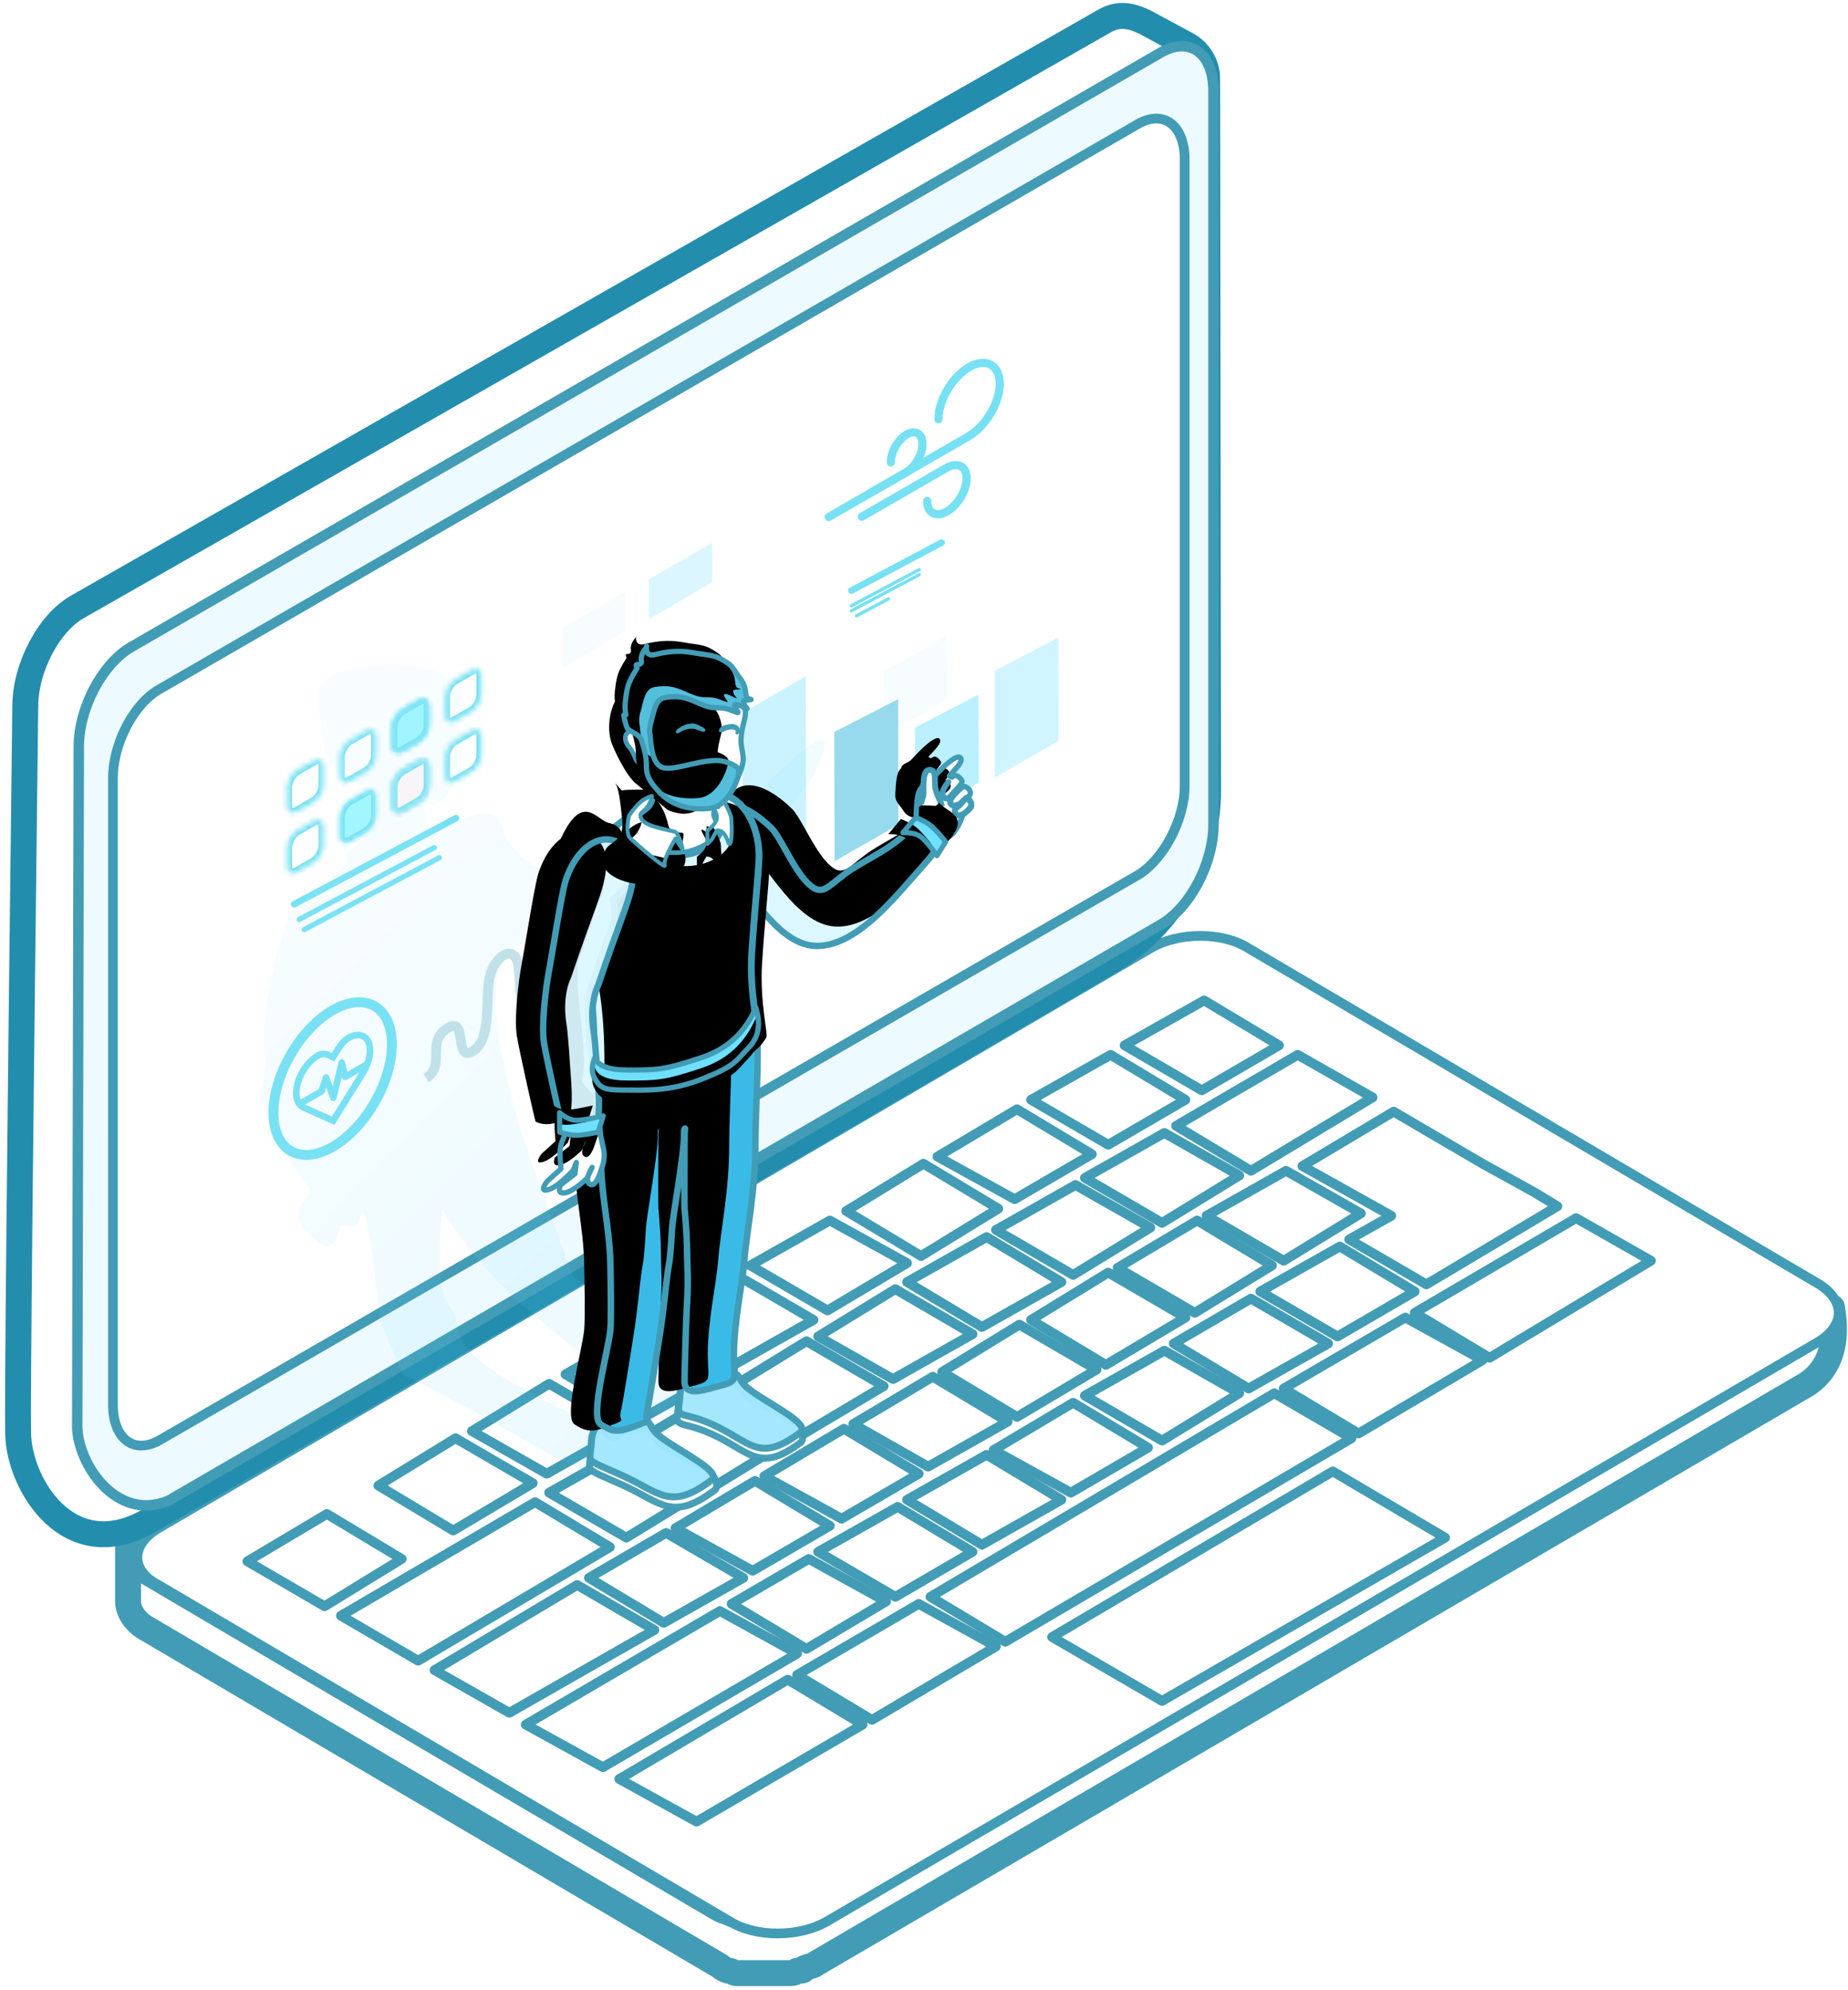 <svg width="353px" height="380px" version="1.1" xmlns="http://www.w3.org/2000/svg" xmlns:xlink="http://www.w3.org/1999/xlink">
  <defs>
    <path d="M5.584,0.363 L2.442,2.164 C1.4,2.76 0.557,4.211 0.557,5.404 L0.557,9.004 C0.557,10.197 1.4,10.68 2.442,10.084 L5.584,8.284 C6.625,7.687 7.469,6.236 7.469,5.044 L7.469,1.444 C7.469,0.597 7.044,0.108 6.425,0.108 C6.172,0.108 5.886,0.19 5.584,0.363" id="path-1"/>
    <path d="M5.584,0.363 L2.442,2.164 C1.4,2.76 0.557,4.211 0.557,5.404 L0.557,9.004 C0.557,10.197 1.4,10.68 2.442,10.084 L5.584,8.284 C6.625,7.687 7.469,6.236 7.469,5.044 L7.469,1.444 C7.469,0.597 7.044,0.108 6.425,0.108 C6.172,0.108 5.886,0.19 5.584,0.363 Z" id="path-3"/>
    <path d="M5.48,0.363 L2.338,2.164 C1.296,2.76 0.452,4.211 0.452,5.404 L0.452,9.004 C0.452,10.197 1.296,10.681 2.338,10.084 L5.48,8.284 C6.52,7.687 7.365,6.236 7.365,5.044 L7.365,1.444 C7.365,0.597 6.94,0.108 6.322,0.108 C6.068,0.108 5.782,0.19 5.48,0.363 Z" id="path-5"/>
    <path d="M5.375,0.364 L2.233,2.163 C1.192,2.759 0.348,4.211 0.348,5.403 L0.348,9.004 C0.348,10.197 1.192,10.681 2.233,10.084 L5.375,8.284 C6.416,7.687 7.26,6.237 7.26,5.044 L7.26,1.444 C7.26,0.597 6.836,0.108 6.218,0.108 C5.964,0.109 5.678,0.19 5.375,0.364" id="path-7"/>
    <path d="M5.375,0.364 L2.233,2.163 C1.192,2.759 0.348,4.211 0.348,5.403 L0.348,9.004 C0.348,10.197 1.192,10.681 2.233,10.084 L5.375,8.284 C6.416,7.687 7.26,6.237 7.26,5.044 L7.26,1.444 C7.26,0.597 6.836,0.108 6.218,0.108 C5.964,0.109 5.678,0.19 5.375,0.364 Z" id="path-9"/>
    <path d="M5.271,0.364 L2.129,2.163 C1.088,2.76 0.244,4.21 0.244,5.403 L0.244,9.004 C0.244,10.197 1.088,10.681 2.129,10.084 L5.271,8.284 C6.312,7.687 7.157,6.237 7.157,5.044 L7.157,1.443 C7.157,0.597 6.732,0.108 6.113,0.108 C5.859,0.108 5.573,0.19 5.271,0.364 Z" id="path-11"/>
    <path d="M5.584,0.364 L2.442,2.163 C1.4,2.76 0.557,4.21 0.557,5.403 L0.557,9.004 C0.557,10.197 1.4,10.681 2.442,10.084 L5.584,8.284 C6.625,7.687 7.469,6.236 7.469,5.043 L7.469,1.443 C7.469,0.597 7.044,0.107 6.426,0.107 C6.172,0.108 5.886,0.189 5.584,0.364 Z" id="path-13"/>
    <path d="M5.48,0.364 L2.338,2.163 C1.296,2.76 0.452,4.211 0.452,5.403 L0.452,9.004 C0.452,10.197 1.296,10.681 2.338,10.084 L5.48,8.284 C6.52,7.687 7.365,6.236 7.365,5.043 L7.365,1.443 C7.365,0.596 6.94,0.108 6.322,0.108 C6.068,0.108 5.782,0.19 5.48,0.364" id="path-15"/>
    <path d="M5.48,0.364 L2.338,2.163 C1.296,2.76 0.452,4.211 0.452,5.403 L0.452,9.004 C0.452,10.197 1.296,10.681 2.338,10.084 L5.48,8.284 C6.52,7.687 7.365,6.236 7.365,5.043 L7.365,1.443 C7.365,0.596 6.94,0.108 6.322,0.108 C6.068,0.108 5.782,0.19 5.48,0.364 Z" id="path-17"/>
    <path d="M5.375,0.363 L2.233,2.164 C1.192,2.76 0.348,4.211 0.348,5.404 L0.348,9.004 C0.348,10.197 1.192,10.68 2.233,10.084 L5.375,8.284 C6.416,7.687 7.26,6.236 7.26,5.043 L7.26,1.443 C7.26,0.597 6.835,0.108 6.217,0.108 C5.964,0.108 5.678,0.19 5.375,0.363" id="path-19"/>
    <path d="M5.375,0.363 L2.233,2.164 C1.192,2.76 0.348,4.211 0.348,5.404 L0.348,9.004 C0.348,10.197 1.192,10.68 2.233,10.084 L5.375,8.284 C6.416,7.687 7.26,6.236 7.26,5.043 L7.26,1.443 C7.26,0.597 6.835,0.108 6.217,0.108 C5.964,0.108 5.678,0.19 5.375,0.363 Z" id="path-21"/>
    <path d="M5.375,0.364 L2.233,2.163 C1.192,2.759 0.348,4.211 0.348,5.403 L0.348,9.004 C0.348,10.197 1.192,10.681 2.233,10.084 L5.375,8.284 C6.416,7.687 7.26,6.237 7.26,5.044 L7.26,1.444 C7.26,0.597 6.836,0.108 6.218,0.108 C5.964,0.109 5.678,0.19 5.375,0.364" id="path-23"/>
    <path d="M5.375,0.364 L2.233,2.163 C1.192,2.759 0.348,4.211 0.348,5.403 L0.348,9.004 C0.348,10.197 1.192,10.681 2.233,10.084 L5.375,8.284 C6.416,7.687 7.26,6.237 7.26,5.044 L7.26,1.444 C7.26,0.597 6.836,0.108 6.218,0.108 C5.964,0.109 5.678,0.19 5.375,0.364 Z" id="path-25"/>
    <path d="M5.375,0.363 L2.233,2.164 C1.192,2.76 0.348,4.211 0.348,5.404 L0.348,9.004 C0.348,10.197 1.192,10.68 2.233,10.084 L5.375,8.284 C6.416,7.687 7.26,6.236 7.26,5.043 L7.26,1.443 C7.26,0.597 6.835,0.108 6.217,0.108 C5.964,0.108 5.678,0.19 5.375,0.363" id="path-27"/>
    <path d="M5.375,0.363 L2.233,2.164 C1.192,2.76 0.348,4.211 0.348,5.404 L0.348,9.004 C0.348,10.197 1.192,10.68 2.233,10.084 L5.375,8.284 C6.416,7.687 7.26,6.236 7.26,5.043 L7.26,1.443 C7.26,0.597 6.835,0.108 6.217,0.108 C5.964,0.108 5.678,0.19 5.375,0.363 Z" id="path-29"/>
    <path d="M5.271,0.363 L2.129,2.164 C1.088,2.76 0.244,4.211 0.244,5.404 L0.244,9.004 C0.244,10.197 1.088,10.681 2.129,10.084 L5.271,8.284 C6.312,7.687 7.157,6.236 7.157,5.043 L7.157,1.444 C7.157,0.597 6.732,0.108 6.113,0.108 C5.859,0.108 5.573,0.19 5.271,0.363 Z" id="path-31"/>
    <linearGradient x1="27.519%" y1="93.554%" x2="100%" y2="-9.509%" id="linearGradient-33">
      <stop stop-color="#3CCAFF" offset="0%"/>
      <stop stop-color="#DEF6FF" offset="100%"/>
    </linearGradient>
    <filter x="0.0%" y="0.0%" width="100.0%" height="100.0%" filterUnits="objectBoundingBox" id="filter-34">
      <feGaussianBlur stdDeviation="0" in="SourceGraphic"/>
    </filter>
    <path d="M73.133,82.301 C77.595,78.453 84.61,76.626 85.903,76.626 C88.36,76.626 86.906,94.012 86.906,102.709 C86.906,111.884 85.238,119.125 84.776,125.103 C84.468,129.081 82.814,136.64 82.814,142.603 C82.814,148.224 84.022,147.836 78.865,149.18 C76.788,149.721 73.336,150.88 73.371,147.958 C73.392,146.238 73.624,136.696 73.855,132.965 C74.152,128.188 73.855,125.872 73.855,123.462 C73.855,121.434 73.744,119.05 73.371,114.867 C73.324,114.339 73.371,105.798 73.371,102.709 C73.371,100.978 73.418,100.114 73.457,99.718 C73.343,99.773 73.262,100.026 73.276,100.832 C73.341,104.615 71.145,116.05 70.977,119.028 C70.613,125.468 70.348,125.766 70.23,126.607 C69.633,130.835 69.53,133.59 68.615,139.312 C68.122,142.396 66.69,151.728 66.159,153.92 C65.761,155.56 67.355,155.236 64.822,156.196 C61.233,157.556 60.082,157.983 57.349,156.196 C55.191,154.785 58.835,142.048 59.202,138.163 C59.403,136.024 59.275,128.894 59.202,125.455 C59.047,118.238 57.346,112.661 57.349,103.918 C57.351,99.233 56.141,93.385 56.143,86.627 C56.145,80.564 57.351,77.291 57.349,76.626 C57.343,74.318 61.928,87.611 67.556,86.627 C71.732,85.896 73.971,78.344 73.276,81.191 C73.206,81.475 73.16,81.851 73.133,82.301 Z" id="path-35"/>
    <filter x="-10.0%" y="-3.9%" width="120.0%" height="107.7%" filterUnits="objectBoundingBox" id="filter-36">
      <feOffset dx="-5" dy="0" in="SourceAlpha" result="shadowOffsetInner1"/>
      <feComposite in="shadowOffsetInner1" in2="SourceAlpha" operator="arithmetic" k2="-1" k3="1" result="shadowInnerInner1"/>
      <feColorMatrix values="0 0 0 0 0.524   0 0 0 0 0.793   0 0 0 0 1  0 0 0 0.662 0" type="matrix" in="shadowInnerInner1"/>
    </filter>
    <path d="M9.192,3.46 L9.55,3.883 C10.117,3.748 10.553,3.826 10.816,4.59 C11.224,5.776 10.804,5.553 9.647,6.269 C9.335,6.462 8.952,6.735 8.559,7.02 C9.68,6.639 10.812,6.205 11.066,6.626 C11.491,7.331 11.59,7.286 11.417,8.13 C11.365,8.386 10.762,8.614 9.984,8.834 C10.467,8.739 10.426,8.867 10.568,9.32 C10.945,10.526 10.371,10.792 8.764,11.14 C8.597,11.176 8.421,11.223 8.241,11.278 C8.234,11.287 8.227,11.295 8.22,11.304 C7.242,12.437 4.642,14.3 3.609,13.728 C2.697,13.222 0.603,12.576 0.41,10.577 C0.267,9.093 -0.307,8.338 0.404,7.057 C1.474,5.126 2.482,3.28 3.6,3.092 C3.625,3.039 3.66,2.981 3.708,2.919 C4.075,2.44 5.309,2.704 5.873,2.52 C6.412,2.345 7.593,1.867 8.821,1.466 C10.612,0.883 12.664,0.494 12.665,1.397 C12.666,2.183 10.842,2.771 9.471,3.308 C9.377,3.344 9.284,3.396 9.192,3.46 Z" id="path-37"/>
    <filter x="-23.8%" y="-23.1%" width="147.6%" height="146.3%" filterUnits="objectBoundingBox" id="filter-38">
      <feOffset dx="-2" dy="-5" in="SourceAlpha" result="shadowOffsetInner1"/>
      <feComposite in="shadowOffsetInner1" in2="SourceAlpha" operator="arithmetic" k2="-1" k3="1" result="shadowInnerInner1"/>
      <feColorMatrix values="0 0 0 0 0.839   0 0 0 0 0.953   0 0 0 0 0.988  0 0 0 1 0" type="matrix" in="shadowInnerInner1"/>
    </filter>
    <path d="M14.232,4.733 C20.853,2.71 30.072,9.785 33.958,10.978 C37.845,12.171 42.457,11.505 42.497,17.72 C42.538,23.934 36.23,23.865 30.506,21.831 C28.286,21.043 23.471,16.567 19.871,15.283 C16.271,14 16.251,15.955 14.071,19.956 C12.639,22.585 10.05,25.681 8.396,28.589 C6.528,31.872 5.666,34.816 5.501,34.742 C3.158,33.688 -1.081,35.205 1.011,28.474 C1.944,25.474 3.582,18.997 5.618,14.345 C7.907,9.117 10.729,5.804 14.232,4.733 Z" id="path-39"/>
    <filter x="-8.7%" y="-9.0%" width="117.4%" height="118.1%" filterUnits="objectBoundingBox" id="filter-40">
      <feOffset dx="-2" dy="5" in="SourceAlpha" result="shadowOffsetInner1"/>
      <feComposite in="shadowOffsetInner1" in2="SourceAlpha" operator="arithmetic" k2="-1" k3="1" result="shadowInnerInner1"/>
      <feColorMatrix values="0 0 0 0 0.686   0 0 0 0 0.851   0 0 0 0 0.914  0 0 0 0.719 0" type="matrix" in="shadowInnerInner1"/>
    </filter>
    <path d="M35.616,39.35 C37.522,39.753 38.907,39.955 39.772,39.955 C40.638,39.955 41.708,39.753 42.983,39.35 L43.044,35.562 C41.862,36.584 40.771,37.095 39.772,37.095 C38.773,37.095 37.259,36.808 35.228,36.235 L35.616,39.35 Z" id="path-41"/>
    <filter x="-19.0%" y="-33.9%" width="138.1%" height="167.8%" filterUnits="objectBoundingBox" id="filter-42">
      <feOffset dx="2" dy="-2" in="SourceAlpha" result="shadowOffsetInner1"/>
      <feComposite in="shadowOffsetInner1" in2="SourceAlpha" operator="arithmetic" k2="-1" k3="1" result="shadowInnerInner1"/>
      <feColorMatrix values="0 0 0 0 0.686   0 0 0 0 0.855   0 0 0 0 0.914  0 0 0 1 0" type="matrix" in="shadowInnerInner1"/>
    </filter>
    <path d="M2.725,9.638 C7.632,5.391 13.672,0.052 22.532,0.052 C31.392,0.052 33.097,8.862 33.097,12.481 C33.097,15.417 32.322,23.846 32.018,31.092 C31.722,38.147 33.409,44.352 33.097,44.948 C31.667,47.685 28.717,49.493 22.532,51.993 C10.816,56.728 6.743,57.445 2.725,55.442 C1.749,54.956 3.082,45.584 0.496,33.666 C-0.343,29.794 0.382,25.431 0.496,21.575 C0.661,16.019 0.713,11.38 2.725,9.638 Z M18.129,12.481 C22.728,11.998 26.193,9.112 25.87,6.035 C25.547,2.958 21.557,0.856 16.958,1.339 C12.36,1.822 8.894,4.708 9.217,7.785 C9.541,10.862 13.531,12.965 18.129,12.481 Z" id="path-43"/>
    <filter x="-5.0%" y="-2.9%" width="110.0%" height="105.9%" filterUnits="objectBoundingBox" id="filter-44">
      <feOffset dx="2" dy="2" in="SourceAlpha" result="shadowOffsetInner1"/>
      <feComposite in="shadowOffsetInner1" in2="SourceAlpha" operator="arithmetic" k2="-1" k3="1" result="shadowInnerInner1"/>
      <feColorMatrix values="0 0 0 0 0.922   0 0 0 0 0.969   0 0 0 0 0.984  0 0 0 0.591 0" type="matrix" in="shadowInnerInner1"/>
    </filter>
    <path d="M11.286,7.949 C13.583,8.608 11.177,6.365 12.411,6.885 C13.245,7.237 14.303,9.613 17.378,12.451 C19.991,14.863 22.233,18.945 23.299,20.744 C25.621,24.659 28.899,29.9 30.241,30.717 C32.157,31.885 38.929,36.772 40.428,37.56 C44.193,39.54 43.984,42.366 44.8,42.192 C46.391,41.853 54.293,43.981 50.629,48.225 C49.077,50.022 50.246,55.916 41.798,51.518 C33.35,47.121 31.004,41.007 25.209,35.575 C23.753,33.166 25.185,35.893 20.053,30.237 C17.524,27.451 12.467,14.867 10.525,12.223 C7.355,7.907 10.118,9.79 10.79,8.449 C11.165,7.701 10.81,7.812 11.286,7.949 Z" id="path-45"/>
    <filter x="-6.7%" y="-12.2%" width="113.5%" height="124.4%" filterUnits="objectBoundingBox" id="filter-46">
      <feOffset dx="2" dy="6" in="SourceAlpha" result="shadowOffsetInner1"/>
      <feComposite in="shadowOffsetInner1" in2="SourceAlpha" operator="arithmetic" k2="-1" k3="1" result="shadowInnerInner1"/>
      <feColorMatrix values="0 0 0 0 0.922   0 0 0 0 0.969   0 0 0 0 0.984  0 0 0 0.662 0" type="matrix" in="shadowInnerInner1"/>
    </filter>
    <path d="M68.044,40.697 L63.97,40.697 C63.665,40.69 63.065,40.202 62.171,39.234 C61.648,38.668 60.535,38.246 59.601,37.123 C59.158,36.592 58.519,35.513 57.682,33.887 L54.096,33.316 C52.568,32.707 52.357,32.225 53.463,31.87 C54.569,31.515 56.576,31.683 59.484,32.375 L60.795,33.315 L59.392,31.643 L55.869,31.353 C54.902,30.582 54.902,30.001 55.869,29.609 C56.836,29.217 58.496,29.233 60.848,29.657 L62.823,30.89 C61.041,29.979 60.342,29.147 60.728,28.395 C61.114,27.643 62.277,28.085 64.217,29.721 C65.219,30.427 65.963,31.314 66.45,32.381 C66.608,32.728 67.752,35.797 67.869,36.193 C68.032,36.742 68.256,37.009 68.541,36.993 L68.044,40.697 Z" id="path-47"/>
    <filter x="-19.0%" y="-23.7%" width="138.1%" height="147.4%" filterUnits="objectBoundingBox" id="filter-48">
      <feOffset dx="2" dy="5" in="SourceAlpha" result="shadowOffsetInner1"/>
      <feComposite in="shadowOffsetInner1" in2="SourceAlpha" operator="arithmetic" k2="-1" k3="1" result="shadowInnerInner1"/>
      <feColorMatrix values="0 0 0 0 0.922   0 0 0 0 0.969   0 0 0 0 0.984  0 0 0 0.662 0" type="matrix" in="shadowInnerInner1"/>
    </filter>
    <path d="M28.193,28.48 C34.372,30.53 37.879,31.581 41.766,32.774 C45.652,33.966 52.284,36.049 52.259,40.892 C52.235,45.736 46.714,47.708 40.146,45.378 C37.925,44.59 27.998,39.273 24.348,37.462 C21.64,36.119 15.452,32.557 13.013,30.033 C11.205,28.162 2.064,17.429 2.09,17.309 C2.772,14.164 5.838,13.441 6.337,12.576 C6.398,12.471 8.365,13.088 11.983,16.226 C14.873,18.733 19.044,22.281 20.584,23.875 C24.483,27.911 28.016,28.421 28.193,28.48 Z" id="path-49"/>
    <filter x="-5.6%" y="-18.2%" width="111.1%" height="136.4%" filterUnits="objectBoundingBox" id="filter-50">
      <feOffset dx="-2" dy="5" in="SourceAlpha" result="shadowOffsetInner1"/>
      <feComposite in="shadowOffsetInner1" in2="SourceAlpha" operator="arithmetic" k2="-1" k3="1" result="shadowInnerInner1"/>
      <feColorMatrix values="0 0 0 0 0.686   0 0 0 0 0.851   0 0 0 0 0.914  0 0 0 0.719 0" type="matrix" in="shadowInnerInner1"/>
    </filter>
    <path d="M64.569,39.84 C64.616,39.047 63.951,37.26 64.569,37.242 C66.651,37.18 67.084,36.409 67.254,35.635 C68.208,31.293 70.441,30.214 71.136,29.18 C71.431,28.74 67.713,32.397 67.689,31.405 C67.675,30.845 66.635,30.103 64.569,29.18 C71.653,28.951 75.466,28.951 76.008,29.18 C76.156,29.242 77.375,27.671 77.313,27.776 C76.711,28.79 76.467,30.475 76.008,34.705 C75.55,38.935 78.353,38.935 79.138,40.378 C80.127,42.194 79.564,43.496 79.138,44.255 C78.123,46.069 72.522,48.438 67.254,46.031 C61.987,43.624 64.522,40.639 64.569,39.84 Z" id="path-51"/>
    <filter x="-21.8%" y="-17.8%" width="143.6%" height="135.7%" filterUnits="objectBoundingBox" id="filter-52">
      <feOffset dx="6" dy="6" in="SourceAlpha" result="shadowOffsetInner1"/>
      <feComposite in="shadowOffsetInner1" in2="SourceAlpha" operator="arithmetic" k2="-1" k3="1" result="shadowInnerInner1"/>
      <feColorMatrix values="0 0 0 0 0.922   0 0 0 0 0.969   0 0 0 0 0.984  0 0 0 0.662 0" type="matrix" in="shadowInnerInner1"/>
    </filter>
    <path d="M65.737,45.376 L65.737,42.801 C64.685,42.03 64.087,41.284 63.946,40.565 C63.734,39.486 64.86,38.187 64.86,37.778 C64.86,37.505 64.461,37.703 63.665,38.372 L63.946,36.976 L62.531,37.272 C61.658,38.888 61.202,39.986 61.163,40.565 C60.892,44.638 61.376,46.226 61.795,44.959 C62.303,43.421 63.02,42.702 63.946,42.801 L64.86,44.474 L65.737,45.376 Z" id="path-53"/>
    <filter x="-61.8%" y="-34.2%" width="223.6%" height="168.4%" filterUnits="objectBoundingBox" id="filter-54">
      <feOffset dx="2" dy="5" in="SourceAlpha" result="shadowOffsetInner1"/>
      <feComposite in="shadowOffsetInner1" in2="SourceAlpha" operator="arithmetic" k2="-1" k3="1" result="shadowInnerInner1"/>
      <feColorMatrix values="0 0 0 0 0.922   0 0 0 0 0.969   0 0 0 0 0.984  0 0 0 0.662 0" type="matrix" in="shadowInnerInner1"/>
    </filter>
    <path d="M17.366,27.102 C20.045,27 25.049,23.905 25.591,23.53 C28.648,21.42 30.044,17.174 29.78,15.481 C29.157,11.489 29.039,10.959 25.215,7.636 C23.72,6.338 21.28,5.406 17.425,5.596 C16.241,5.655 11.023,6.73 9.686,9.803 C9.295,10.703 8.804,12.379 7.724,13.926 C6.966,15.012 5.625,15.868 5.084,17.066 C4.323,18.753 3.62,21.965 4.621,23.875 C4.961,24.525 5.725,26.245 7.528,27.026 C8.178,27.308 8.431,27.486 9.606,27.738" id="path-55"/>
    <filter x="-11.7%" y="-13.5%" width="123.4%" height="127.1%" filterUnits="objectBoundingBox" id="filter-56">
      <feOffset dx="2" dy="5" in="SourceAlpha" result="shadowOffsetInner1"/>
      <feComposite in="shadowOffsetInner1" in2="SourceAlpha" operator="arithmetic" k2="-1" k3="1" result="shadowInnerInner1"/>
      <feColorMatrix values="0 0 0 0 0.922   0 0 0 0 0.969   0 0 0 0 0.984  0 0 0 0.662 0" type="matrix" in="shadowInnerInner1"/>
    </filter>
    <path d="M3.091,5.302 C3.383,4.95 6.657,6.457 6.559,5.328 C6.46,4.2 5.586,2.935 4.859,2.935 C4.593,2.935 4.346,3.011 4.067,3.247 C3.921,3.37 3.754,3.443 3.599,3.773 C3.413,4.167 2.981,4.726 2.506,5.189 C2.137,5.548 1.876,5.798 1.576,5.764 C1.086,5.71 0.625,5.169 0.396,5.124 C0.185,5.083 0.128,5.918 1.259,6.234 C2.111,6.472 2.715,5.754 3.091,5.302 Z" id="path-57"/>
    <filter x="-25.4%" y="-16.1%" width="150.7%" height="132.3%" filterUnits="objectBoundingBox" id="filter-58">
      <feOffset dx="0" dy="2" in="SourceAlpha" result="shadowOffsetInner1"/>
      <feComposite in="shadowOffsetInner1" in2="SourceAlpha" operator="arithmetic" k2="-1" k3="1" result="shadowInnerInner1"/>
      <feColorMatrix values="0 0 0 0 0.259   0 0 0 0 0.612   0 0 0 0 0.71  0 0 0 1 0" type="matrix" in="shadowInnerInner1"/>
    </filter>
    <path d="M81.386,24.702 C80.866,24.085 80.919,23.679 80.268,23.827 C78.563,24.214 79.133,25.433 77.783,27.098 C76.434,28.762 77.096,30.2 78.432,30.2 C78.819,30.2 79.247,30.022 79.536,29.754" id="path-59"/>
    <filter x="-67.7%" y="-45.9%" width="235.3%" height="191.8%" filterUnits="objectBoundingBox" id="filter-60">
      <feOffset dx="2" dy="5" in="SourceAlpha" result="shadowOffsetInner1"/>
      <feComposite in="shadowOffsetInner1" in2="SourceAlpha" operator="arithmetic" k2="-1" k3="1" result="shadowInnerInner1"/>
      <feColorMatrix values="0 0 0 0 0.922   0 0 0 0 0.969   0 0 0 0 0.984  0 0 0 0.662 0" type="matrix" in="shadowInnerInner1"/>
    </filter>
    <path d="M76.529,22.155 L76.497,22.15 C76.023,20.07 75.638,18.854 75.342,18.502 C74.899,17.973 74.899,17.259 71.846,17.259 C68.792,17.259 66.705,19.366 64.261,19.366 C61.818,19.366 61.776,19.721 60.072,20.268 C59.448,20.469 60.575,19.366 60.575,19.031 C60.575,17.978 57.468,20.268 58.268,19.366 C58.772,18.798 58.715,18.585 58.847,18.166 C58.98,17.747 56.501,17.97 57.716,17.685 C58.931,17.399 57.84,15.919 59.436,13.835 C61.032,11.751 60.542,11.647 62.483,10.435 C64.423,9.223 65.35,9.405 68.439,8.861 C71.529,8.317 73.695,8.725 75.786,9.229 C77.877,9.733 77.329,7.247 77.329,7.647 C77.329,8.047 78.375,8.707 78.375,10.076 C78.375,10.435 78.044,11.126 79.166,11.126 C79.394,11.126 79.394,11.362 79.166,11.833 C79.973,13.107 80.495,14.073 80.731,14.73 C81.248,16.164 81.355,17.815 81.433,18.502 C81.508,19.155 81.466,19.901 81.307,20.74 C81.444,20.76 81.584,20.781 81.727,20.804 C81.4,22.396 81.124,23.281 80.897,23.459 C80.04,24.135 78.698,24.498 78.336,25.577 C77.615,27.73 77.389,28.97 77.389,30.534 C77.389,32.097 77.008,33.307 74.819,35.583 C72.631,37.86 69.451,38.976 65.433,38.605 C61.415,38.234 59.71,32.501 59.71,31.485 C59.71,30.468 62.224,29.441 63.997,29.441 C68.109,29.441 72.999,31.85 74.819,30.534 C76.464,29.345 76.464,26.046 76.728,24.312 C76.859,23.445 76.661,22.733 76.529,22.155 Z" id="path-61"/>
    <filter x="-6.2%" y="-4.8%" width="112.3%" height="109.7%" filterUnits="objectBoundingBox" id="filter-62">
      <feOffset dx="2" dy="-2" in="SourceAlpha" result="shadowOffsetInner1"/>
      <feComposite in="shadowOffsetInner1" in2="SourceAlpha" operator="arithmetic" k2="-1" k3="1" result="shadowInnerInner1"/>
      <feColorMatrix values="0 0 0 0 0.922   0 0 0 0 0.969   0 0 0 0 0.984  0 0 0 0.662 0" type="matrix" in="shadowInnerInner1"/>
    </filter>
    <path d="M57.758,84.162 C60.498,87.031 60.428,87.742 66.708,90.244 C72.988,92.746 78.068,92.366 81.82,92.366 C85.572,92.366 86.155,91.947 87.2,90.244 C87.896,89.108 87.896,87.734 87.2,86.12 C86.724,87.737 84.636,88.546 80.935,88.546 C75.384,88.546 73.891,88.546 66.708,86.12 C61.919,84.504 58.515,81.339 56.494,76.626 C55.51,79.737 55.932,82.249 57.758,84.162 Z" id="path-63"/>
    <filter x="-4.7%" y="-9.5%" width="109.5%" height="119.1%" filterUnits="objectBoundingBox" id="filter-64">
      <feOffset dx="0" dy="2" in="SourceAlpha" result="shadowOffsetInner1"/>
      <feComposite in="shadowOffsetInner1" in2="SourceAlpha" operator="arithmetic" k2="-1" k3="1" result="shadowInnerInner1"/>
      <feColorMatrix values="0 0 0 0 0.922   0 0 0 0 0.969   0 0 0 0 0.984  0 0 0 0.662 0" type="matrix" in="shadowInnerInner1"/>
    </filter>
    <path d="M86.602,100.398 C88.507,100.801 89.893,101.003 90.758,101.003 C91.623,101.003 92.694,100.801 93.969,100.398 L93.969,96.692 C92.827,97.659 91.757,98.143 90.758,98.143 C89.759,98.143 88.047,97.862 85.623,97.3 L86.602,100.398 Z" id="path-65"/>
    <filter x="-17.8%" y="-34.5%" width="135.7%" height="169.1%" filterUnits="objectBoundingBox" id="filter-66">
      <feOffset dx="2" dy="-2" in="SourceAlpha" result="shadowOffsetInner1"/>
      <feComposite in="shadowOffsetInner1" in2="SourceAlpha" operator="arithmetic" k2="-1" k3="1" result="shadowInnerInner1"/>
      <feColorMatrix values="0 0 0 0 0.686   0 0 0 0 0.855   0 0 0 0 0.914  0 0 0 1 0" type="matrix" in="shadowInnerInner1"/>
    </filter>
    <path d="M70.491,46.288 C70.491,46.452 70.94,45.805 71.838,44.344 C73.434,47.115 74.12,48.816 73.896,49.447 C73.56,50.395 79.442,45.268 80.428,44.344 C81.085,43.729 81.179,42.275 80.711,39.984 C79.895,38.791 79.158,37.92 78.501,37.37 C77.845,36.82 77.123,36.435 76.336,36.217 C76.328,36.632 76.57,37.255 77.065,38.085 C77.806,39.33 79.112,39.33 78.246,40.743 C77.379,42.157 72.452,42.79 71.838,43.113 C71.223,43.435 70.491,46.042 70.491,46.288 Z" id="path-67"/>
    <filter x="-27.4%" y="-21.5%" width="154.7%" height="143.1%" filterUnits="objectBoundingBox" id="filter-68">
      <feOffset dx="2" dy="5" in="SourceAlpha" result="shadowOffsetInner1"/>
      <feComposite in="shadowOffsetInner1" in2="SourceAlpha" operator="arithmetic" k2="-1" k3="1" result="shadowInnerInner1"/>
      <feColorMatrix values="0 0 0 0 0.922   0 0 0 0 0.969   0 0 0 0 0.984  0 0 0 0.662 0" type="matrix" in="shadowInnerInner1"/>
    </filter>
  </defs>
  <g id="v2" stroke="none" stroke-width="1" fill="none" fill-rule="evenodd">
    <g id="v2-Overview" transform="translate(-209, -2889)">
      <g id="Group-56" transform="translate(386, 3079.335) scale(-1, 1) translate(-386, -3079.335) translate(211, 2892)">
        <g id="Group-52">
          <g id="Laptop" transform="translate(169.203, 199.442) scale(-1, 1) translate(-169.203, -199.442) translate(0.214, 24.309)" fill="#FFFFFF" stroke="#429CB5" stroke-linejoin="round">
            <g id="Group" transform="translate(10.495, 151.053)">
              <g id="LAPTOP">
                <path d="M325.635,71.255 L291.505,63.266 L277.205,54.68 L274.078,56.487 L274.078,52.42 L269.162,49.709 L259.331,44.286 L242.351,34.344 L238.329,36.604 L238.329,31.633 L224.03,23.047 L220.902,24.854 L220.902,21.239 L206.603,12.653 L191.41,21.239 L191.41,24.402 L188.729,22.595 L173.536,31.181 L173.536,34.344 L170.855,32.537 L155.662,41.575 L155.662,44.738 L152.98,42.93 L137.787,51.968 L137.787,55.131 L135.106,53.324 L119.913,61.91 L119.913,65.073 L117.232,63.266 L102.039,71.852 L102.039,75.015 L99.358,73.207 L84.165,82.245 L84.165,85.409 L81.484,83.601 L66.291,92.187 L66.291,95.35 L63.61,93.543 L48.417,102.129 L48.417,112.974 L56.907,117.945 L53.332,120.205 L53.332,116.589 L39.033,108.003 L23.84,116.589 L23.84,127.435 L38.139,136.021 L41.267,134.213 L41.267,137.829 L55.566,146.415 L58.694,144.607 L58.694,148.222 L72.994,156.808 L76.122,155.001 L76.122,158.616 L90.421,167.202 L93.549,165.394 L93.549,169.461 L107.848,178.047 L139.575,159.52 L139.575,157.26 L141.362,158.164 L164.599,144.607 L164.599,141.896 L166.833,143.251 L175.323,138.28 L175.323,142.348 L190.963,151.837 L132.425,185.73 C131.978,186.182 131.085,186.182 130.638,186.633 C129.744,186.633 129.297,187.085 128.85,187.085 C128.403,187.085 127.957,187.085 127.51,187.537 C127.063,187.537 126.169,187.537 125.722,187.989 C124.382,187.989 123.935,187.989 123.041,187.989 C121.701,187.989 121.254,187.989 120.36,187.989 C119.02,187.989 118.573,187.989 117.679,187.537 C116.785,187.537 115.892,187.085 115.445,187.085 C114.551,186.633 114.104,186.633 113.211,186.182 L4.178,122.012 C1.497,120.656 0.157,118.397 0.157,116.589 C0.157,120.205 0.157,123.82 0.157,127.435 C0.157,129.243 1.497,131.502 4.178,132.858 L113.211,197.027 C113.657,197.479 114.551,197.931 114.998,197.931 C115.445,197.931 115.892,198.383 116.338,198.383 C117.232,198.383 117.679,198.383 117.679,198.383 C118.126,198.383 118.573,198.383 119.02,198.383 C119.913,198.383 120.36,198.383 120.36,198.383 C120.807,198.383 121.254,198.383 121.701,198.383 C122.594,198.383 123.041,198.383 123.041,198.383 C123.488,198.383 123.935,198.383 124.382,198.383 C125.276,198.383 125.722,198.383 126.169,198.383 C127.063,198.383 127.51,198.383 127.957,197.931 C128.85,197.931 129.297,197.931 129.297,197.479 C130.191,197.027 131.085,197.027 131.531,196.575 L320.997,85.86 C325.277,82.889 326.823,78.02 325.635,71.255 Z" id="Shape" stroke-width="4.95"/>
                <path d="M323.231,66.881 L214.199,2.711 C209.284,-0.452 200.794,-0.452 195.431,2.711 L5.966,113.426 C0.604,116.589 0.604,121.56 5.966,124.272 L114.998,188.441 C119.913,191.604 128.403,191.604 133.766,188.441 L323.231,77.726 C328.147,74.563 328.147,70.044 323.231,66.881 Z" id="Shape" stroke-width="1.856"/>
                <polygon id="Shape" stroke-width="1.856" points="198.113 37.959 212.412 46.093 197.666 55.131 182.92 46.545"/>
                <polygon id="Shape" stroke-width="1.856" points="221.349 45.19 235.648 53.324 220.902 62.362 206.156 53.776"/>
                <polygon id="Shape" stroke-width="1.856" points="241.904 33.892 258.885 43.834 268.715 49.257 273.184 51.968 248.16 66.881 233.414 58.295 241.457 53.776 224.477 44.286"/>
                <polygon id="Shape" stroke-width="1.856" points="204.368 54.68 218.668 63.266 203.922 72.304 189.175 63.717"/>
                <polygon id="Shape" stroke-width="1.856" points="276.759 54.228 291.058 62.362 260.225 80.89 245.926 72.304"/>
                <polygon id="Shape" stroke-width="1.856" points="244.138 73.207 258.885 81.341 235.201 95.35 220.902 86.764"/>
                <polygon id="Shape" stroke-width="1.856" points="198.113 79.534 212.412 87.668 197.666 96.706 182.92 88.12"/>
                <polygon id="Shape" stroke-width="1.856" points="205.709 12.653 220.008 21.239 205.262 29.825 190.516 21.239"/>
                <polygon id="Shape" stroke-width="1.856" points="187.835 23.047 202.134 31.633 187.388 40.219 172.642 31.633"/>
                <polygon id="Shape" stroke-width="1.856" points="223.583 23.047 237.882 31.181 214.646 45.19 200.347 36.604"/>
                <polygon id="Shape" stroke-width="1.856" points="169.961 33.44 184.26 42.026 169.514 50.612 154.768 42.478"/>
                <polygon id="Shape" stroke-width="1.856" points="152.087 43.834 166.386 52.42 151.64 61.458 137.341 52.872"/>
                <polygon id="Shape" stroke-width="1.856" points="181.132 47.901 195.431 56.035 180.685 65.073 165.939 56.487"/>
                <polygon id="Shape" stroke-width="1.856" points="134.213 54.68 148.959 62.814 133.766 71.852 119.02 63.266"/>
                <polygon id="Shape" stroke-width="1.856" points="164.152 57.843 178.451 66.429 163.258 75.015 148.959 66.429"/>
                <polygon id="Shape" stroke-width="1.856" points="231.627 59.65 245.926 68.236 231.18 76.822 216.434 68.236"/>
                <polygon id="Shape" stroke-width="1.856" points="116.338 65.073 131.085 73.659 115.892 82.245 101.592 73.659"/>
                <polygon id="Shape" stroke-width="1.856" points="187.388 64.621 202.134 73.207 186.941 82.245 172.642 73.659"/>
                <polygon id="Shape" stroke-width="1.856" points="146.724 67.785 161.471 76.371 146.278 84.957 131.978 76.822"/>
                <polygon id="Shape" stroke-width="1.856" points="214.646 69.592 229.392 78.178 214.199 86.764 199.9 78.178"/>
                <polygon id="Shape" stroke-width="1.856" points="170.408 74.563 185.154 83.149 169.961 92.187 155.662 83.601"/>
                <polygon id="Shape" stroke-width="1.856" points="98.464 75.467 113.211 84.053 98.018 92.639 83.718 84.053"/>
                <polygon id="Shape" stroke-width="1.856" points="129.744 77.726 144.49 86.312 129.297 95.35 114.998 86.764"/>
                <polygon id="Shape" stroke-width="1.856" points="153.874 84.505 168.173 93.091 152.98 101.677 138.681 93.543"/>
                <polygon id="Shape" stroke-width="1.856" points="80.59 85.86 95.336 94.446 80.143 103.032 65.844 94.898"/>
                <polygon id="Shape" stroke-width="1.856" points="112.764 87.668 127.063 96.254 112.317 105.292 97.571 96.706"/>
                <polygon id="Shape" stroke-width="1.856" points="180.685 89.476 194.985 98.062 180.238 106.648 165.492 98.514"/>
                <polygon id="Shape" stroke-width="1.856" points="136.894 94.446 151.193 103.032 136.447 111.619 121.701 103.484"/>
                <polygon id="Shape" stroke-width="1.856" points="62.716 96.254 77.462 104.84 62.269 113.878 47.97 105.292"/>
                <polygon id="Shape" stroke-width="1.856" points="95.783 98.062 110.083 106.196 95.336 115.234 80.59 106.648"/>
                <polygon id="Shape" stroke-width="1.856" points="164.152 99.417 178.451 108.003 163.258 116.589 148.959 108.003"/>
                <polygon id="Shape" stroke-width="1.856" points="119.913 104.388 134.213 112.974 119.466 121.56 104.72 113.426"/>
                <polygon id="Shape" stroke-width="1.856" points="147.171 109.359 161.471 117.945 146.724 126.531 131.978 117.945"/>
                <polygon id="Shape" stroke-width="1.856" points="38.139 110.715 52.439 119.301 37.692 128.339 22.946 119.753"/>
                <polygon id="Shape" stroke-width="1.856" points="102.933 114.33 117.679 122.916 102.486 131.502 88.187 122.916"/>
                <polygon id="Shape" stroke-width="1.856" points="219.115 87.668 233.861 96.254 167.727 135.117 153.427 126.531"/>
                <polygon id="Shape" stroke-width="1.856" points="130.191 119.301 144.937 127.435 129.744 136.473 115.445 127.887"/>
                <polygon id="Shape" stroke-width="1.856" points="77.909 108.455 92.208 117.041 55.566 138.732 40.82 130.146"/>
                <polygon id="Shape" stroke-width="1.856" points="230.286 102.581 251.735 115.234 197.666 146.415 176.664 134.213"/>
                <polygon id="Shape" stroke-width="1.856" points="85.952 124.272 100.699 132.858 72.994 148.674 58.694 140.54"/>
                <polygon id="Shape" stroke-width="1.856" points="151.193 127.887 165.939 136.021 142.256 150.03 127.957 141.444"/>
                <polygon id="Shape" stroke-width="1.856" points="113.211 129.243 127.957 137.377 90.868 159.068 76.122 150.934"/>
                <polygon id="Shape" stroke-width="1.856" points="126.169 142.348 140.469 150.934 108.742 169.461 93.996 161.327"/>
              </g>
            </g>
            <path d="M211.736,4.187 C211.736,4.187 211.289,4.187 211.736,4.187 C210.395,3.283 209.502,2.831 208.608,2.379 C207.714,1.927 206.821,1.476 205.927,1.024 C204.139,0.12 201.905,0.12 199.224,1.476 L9.758,112.19 C4.396,115.354 0.375,122.584 0.375,128.459 L0.821,255.894 C0.821,259.057 1.715,260.864 3.503,261.768 C5.737,263.124 7.971,264.48 10.205,265.835 C8.418,264.931 7.524,262.672 7.524,259.961 L7.077,132.526 C7.077,126.651 11.099,119.421 16.461,116.257 L205.927,5.543 C208.608,4.187 210.842,3.735 212.63,5.091 C212.183,4.639 211.736,4.187 211.736,4.187 Z" id="Shape" stroke-width="4.95"/>
          </g>
          <g id="Group-8" transform="translate(119.47, 0)">
            <g id="Group-51" transform="translate(114.896, 145.14) scale(-1, 1) translate(-114.896, -145.14) translate(0.116, 0)">
              <g id="Group-5" transform="translate(114.91, 145.14) scale(-1, 1) translate(-114.91, -145.14) translate(0.384, 0)">
                <g id="Group" transform="translate(114.629, 145.14) scale(-1, 1) translate(-114.629, -145.14) translate(0.358, 0)">
                  <g id="Shape">
                    <path d="M215.296,1.216 C212.608,-0.08 210.149,-0.552 207.382,1.132 L11.421,112.859 C5.888,115.987 1.438,124.528 1.438,131.867 C0.395,218.044 -0.06,264.349 0.073,270.782 C0.274,280.431 9.765,296.181 25.076,287.359 C63.91,264.983 125.109,229.377 208.673,180.541 L208.673,180.541 C220.269,173.764 227.39,161.335 227.372,147.904 L227.193,12.049 C227.19,9.322 225.691,6.816 223.29,5.522 L215.296,1.216 Z" stroke="#238DAE" stroke-width="4.95" fill="#FFFFFF"/>
                    <g transform="translate(11.134, 5.79)" stroke="#429CB5">
                      <path d="M207.289,167.701 L17.713,277.731 C7.791,281.886 0.467,270.928 0.226,263.805 L0.527,133.776 C0.527,126.437 4.978,118.016 10.511,114.768 L207.289,1.203 C212.822,-1.925 217.272,1.444 217.272,8.662 L217.272,148.573 C217.272,156.031 212.822,164.452 207.289,167.701 Z" stroke-width="1.997" fill="#EDFAFF"/>
                      <path d="M202.746,158.344 L16.071,266.135 C11.14,269.022 7.05,266.014 7.05,259.398 L7.05,139.818 C7.05,133.201 11.02,125.502 16.071,122.735 L202.746,14.945 C207.677,12.057 211.767,15.065 211.767,21.681 L211.767,141.261 C211.767,147.758 207.677,155.457 202.746,158.344 Z" stroke-width="1.856" fill="#FFFFFF"/>
                    </g>
                  </g>
                </g>
                <g id="Group-2" transform="translate(107.84, 144.457) scale(-1, 1) translate(-107.84, -144.457) translate(23.3, 35.001)">
                  <path d="M167.019,0.134 L2.775,95.58 C1.061,96.559 0,98.437 0,100.478 L0.327,216.252 C0.327,217.967 2.204,219.028 3.673,218.211 L167.917,122.766 C168.652,122.358 169.06,121.623 169.06,120.807 L168.733,1.196 C168.733,0.297 167.835,-0.274 167.019,0.134 Z" id="Shape" fill="#FFFFFF" opacity="0.377"/>
                  <g id="Group" transform="translate(67.146, 64.938)">
                    <polyline id="Shape" fill-opacity="0.66" fill="#F2FCFF" points="28.669 62.357 16.541 69.402 16.541 76.692 28.73 69.647 28.669 62.357"/>
                    <polygon id="Shape" fill="#7CB7C8" points="16.541 62.183 16.541 84.043 28.73 76.998 28.73 55.138"/>
                    <polyline id="Shape" fill-opacity="0.66" fill="#F2FCFF" points="12.523 9.954 0.394 16.999 0.394 24.595 12.523 17.55 12.523 9.954"/>
                    <polyline id="Shape-Copy-22" fill-opacity="0.66" fill="#C9F1FF" points="29.001 0.654 16.873 7.699 16.873 15.295 29.001 8.25 29.001 0.654"/>
                    <polyline id="Shape" fill="#CBF3FF" points="46.854 26.175 34.726 33.22 34.848 73.835 46.976 66.852 46.854 26.175"/>
                    <polyline id="Shape" fill-opacity="0.66" fill="#F2FCFF" points="73.874 18.312 61.746 25.356 61.746 37.547 73.936 30.563 73.874 18.312"/>
                    <polyline id="Shape" fill="#98DAED" points="64.496 30.563 52.307 36.822 52.368 61.512 64.557 54.529 64.496 29.838"/>
                    <polyline id="Shape" fill="#BAF0FF" points="79.838 29.68 67.709 35.999 67.709 53.542 79.899 46.497 79.838 28.955"/>
                    <polyline id="Shape-Copy" fill="#D1F5FF" points="95.086 18.798 82.958 25.118 82.958 45.562 95.147 38.518 95.086 18.073"/>
                  </g>
                </g>
                <g id="Group-41" transform="translate(159.12, 144.407) scale(-1, 1) translate(-159.12, -144.407) translate(140.254, 124.605)">
                  <g id="Group-7" transform="translate(0, 17.281)">
                    <g id="Group-3">
                      <mask id="mask-2" fill="white">
                        <use xlink:href="#path-1"/>
                      </mask>
                      <g id="Clip-2"/>
                      <path d="M2.442,2.163 L5.584,0.363 C6.625,-0.234 7.469,0.25 7.469,1.443 L7.469,5.044 C7.469,6.237 6.625,7.687 5.584,8.284 L2.442,10.084 C1.4,10.68 0.556,10.197 0.556,9.004 L0.556,5.404 C0.556,4.211 1.4,2.76 2.442,2.163" id="Fill-1" fill="#FFFFFF" mask="url(#mask-2)"/>
                    </g>
                    <g id="Group-6">
                      <mask id="mask-4" fill="white">
                        <use xlink:href="#path-3"/>
                      </mask>
                      <g id="Clip-5"/>
                      <path d="M2.442,2.163 L5.584,0.363 C6.625,-0.234 7.469,0.25 7.469,1.443 L7.469,5.044 C7.469,6.237 6.625,7.687 5.584,8.284 L2.442,10.084 C1.4,10.68 0.556,10.197 0.556,9.004 L0.556,5.404 C0.556,4.211 1.4,2.76 2.442,2.163 Z" id="Stroke-4" stroke="#76E1F3" stroke-width="1.879" mask="url(#mask-4)"/>
                    </g>
                  </g>
                  <g id="Group-10" transform="translate(10.159, 11.521)">
                    <mask id="mask-6" fill="white">
                      <use xlink:href="#path-5"/>
                    </mask>
                    <g id="Clip-9"/>
                    <path d="M2.338,2.163 L5.48,0.363 C6.521,-0.234 7.365,0.25 7.365,1.443 L7.365,5.044 C7.365,6.237 6.521,7.687 5.48,8.284 L2.338,10.084 C1.296,10.68 0.452,10.197 0.452,9.004 L0.452,5.404 C0.452,4.211 1.296,2.76 2.338,2.163 Z" id="Stroke-8" stroke="#76E1F3" stroke-width="1.879" mask="url(#mask-6)"/>
                  </g>
                  <g id="Group-17" transform="translate(20.317, 5.76)">
                    <g id="Group-13">
                      <mask id="mask-8" fill="white">
                        <use xlink:href="#path-7"/>
                      </mask>
                      <g id="Clip-12"/>
                      <path d="M2.234,2.163 L5.375,0.363 C6.417,-0.234 7.261,0.25 7.261,1.443 L7.261,5.044 C7.261,6.237 6.417,7.687 5.375,8.284 L2.234,10.084 C1.192,10.68 0.348,10.197 0.348,9.004 L0.348,5.404 C0.348,4.211 1.192,2.76 2.234,2.163" id="Fill-11" fill="#9DF5FF" mask="url(#mask-8)"/>
                    </g>
                    <g id="Group-16">
                      <mask id="mask-10" fill="white">
                        <use xlink:href="#path-9"/>
                      </mask>
                      <g id="Clip-15"/>
                      <path d="M2.234,2.163 L5.375,0.363 C6.417,-0.234 7.261,0.25 7.261,1.443 L7.261,5.044 C7.261,6.237 6.417,7.687 5.375,8.284 L2.234,10.084 C1.192,10.68 0.348,10.197 0.348,9.004 L0.348,5.404 C0.348,4.211 1.192,2.76 2.234,2.163 Z" id="Stroke-14" stroke="#76E1F3" stroke-width="1.879" mask="url(#mask-10)"/>
                    </g>
                  </g>
                  <g id="Group-20" transform="translate(30.476, 0)">
                    <mask id="mask-12" fill="white">
                      <use xlink:href="#path-11"/>
                    </mask>
                    <g id="Clip-19"/>
                    <path d="M2.129,2.163 L5.271,0.363 C6.313,-0.234 7.156,0.25 7.156,1.443 L7.156,5.044 C7.156,6.237 6.313,7.687 5.271,8.284 L2.129,10.084 C1.087,10.68 0.244,10.197 0.244,9.004 L0.244,5.404 C0.244,4.211 1.087,2.76 2.129,2.163 Z" id="Stroke-18" stroke="#76E1F3" stroke-width="1.879" mask="url(#mask-12)"/>
                  </g>
                  <g id="Group-23" transform="translate(0, 28.802)">
                    <mask id="mask-14" fill="white">
                      <use xlink:href="#path-13"/>
                    </mask>
                    <g id="Clip-22"/>
                    <path d="M2.442,2.163 L5.584,0.363 C6.625,-0.233 7.469,0.25 7.469,1.443 L7.469,5.043 C7.469,6.237 6.625,7.687 5.584,8.284 L2.442,10.084 C1.4,10.681 0.556,10.197 0.556,9.004 L0.556,5.403 C0.556,4.21 1.4,2.76 2.442,2.163 Z" id="Stroke-21" stroke="#76E1F3" stroke-width="1.879" mask="url(#mask-14)"/>
                  </g>
                  <g id="Group-30" transform="translate(10.159, 23.042)">
                    <g id="Group-26">
                      <mask id="mask-16" fill="white">
                        <use xlink:href="#path-15"/>
                      </mask>
                      <g id="Clip-25"/>
                      <path d="M2.338,2.163 L5.48,0.363 C6.521,-0.233 7.365,0.25 7.365,1.443 L7.365,5.043 C7.365,6.237 6.521,7.687 5.48,8.284 L2.338,10.084 C1.296,10.681 0.452,10.197 0.452,9.004 L0.452,5.403 C0.452,4.21 1.296,2.76 2.338,2.163" id="Fill-24" fill="#A2F7FF" mask="url(#mask-16)"/>
                    </g>
                    <g id="Group-29">
                      <mask id="mask-18" fill="white">
                        <use xlink:href="#path-17"/>
                      </mask>
                      <g id="Clip-28"/>
                      <path d="M2.338,2.163 L5.48,0.363 C6.521,-0.233 7.365,0.25 7.365,1.443 L7.365,5.043 C7.365,6.237 6.521,7.687 5.48,8.284 L2.338,10.084 C1.296,10.681 0.452,10.197 0.452,9.004 L0.452,5.403 C0.452,4.21 1.296,2.76 2.338,2.163 Z" id="Stroke-27" stroke="#76E1F3" stroke-width="1.879" mask="url(#mask-18)"/>
                    </g>
                  </g>
                  <g id="Group-37" transform="translate(20.317, 17.281)">
                    <g id="Group-33">
                      <mask id="mask-20" fill="white">
                        <use xlink:href="#path-19"/>
                      </mask>
                      <g id="Clip-32"/>
                      <path d="M2.234,2.163 L5.375,0.363 C6.417,-0.233 7.261,0.25 7.261,1.443 L7.261,5.043 C7.261,6.237 6.417,7.687 5.375,8.284 L2.234,10.084 C1.192,10.681 0.348,10.197 0.348,9.004 L0.348,5.403 C0.348,4.21 1.192,2.76 2.234,2.163" id="Fill-31" fill="#FFF6F6" mask="url(#mask-20)"/>
                    </g>
                    <g id="Group-36">
                      <mask id="mask-22" fill="white">
                        <use xlink:href="#path-21"/>
                      </mask>
                      <g id="Clip-35"/>
                      <path d="M2.234,2.163 L5.375,0.363 C6.417,-0.233 7.261,0.25 7.261,1.443 L7.261,5.043 C7.261,6.237 6.417,7.687 5.375,8.284 L2.234,10.084 C1.192,10.681 0.348,10.197 0.348,9.004 L0.348,5.403 C0.348,4.21 1.192,2.76 2.234,2.163 Z" id="Stroke-34" stroke="#76E1F3" stroke-width="1.879" mask="url(#mask-22)"/>
                    </g>
                  </g>
                  <g id="Group-17-Copy" transform="translate(20.317, 5.76)">
                    <g id="Group-13">
                      <mask id="mask-24" fill="white">
                        <use xlink:href="#path-23"/>
                      </mask>
                      <g id="Clip-12"/>
                      <path d="M2.234,2.163 L5.375,0.363 C6.417,-0.234 7.261,0.25 7.261,1.443 L7.261,5.044 C7.261,6.237 6.417,7.687 5.375,8.284 L2.234,10.084 C1.192,10.68 0.348,10.197 0.348,9.004 L0.348,5.404 C0.348,4.211 1.192,2.76 2.234,2.163" id="Fill-11" fill="#9DF5FF" mask="url(#mask-24)"/>
                    </g>
                    <g id="Group-16">
                      <mask id="mask-26" fill="white">
                        <use xlink:href="#path-25"/>
                      </mask>
                      <g id="Clip-15"/>
                      <path d="M2.234,2.163 L5.375,0.363 C6.417,-0.234 7.261,0.25 7.261,1.443 L7.261,5.044 C7.261,6.237 6.417,7.687 5.375,8.284 L2.234,10.084 C1.192,10.68 0.348,10.197 0.348,9.004 L0.348,5.404 C0.348,4.211 1.192,2.76 2.234,2.163 Z" id="Stroke-14" stroke="#76E1F3" stroke-width="1.879" mask="url(#mask-26)"/>
                    </g>
                  </g>
                  <g id="Group-37-Copy" transform="translate(20.317, 17.281)">
                    <g id="Group-33">
                      <mask id="mask-28" fill="white">
                        <use xlink:href="#path-27"/>
                      </mask>
                      <g id="Clip-32"/>
                      <path d="M2.234,2.163 L5.375,0.363 C6.417,-0.233 7.261,0.25 7.261,1.443 L7.261,5.043 C7.261,6.237 6.417,7.687 5.375,8.284 L2.234,10.084 C1.192,10.681 0.348,10.197 0.348,9.004 L0.348,5.403 C0.348,4.21 1.192,2.76 2.234,2.163" id="Fill-31" fill="#FFF6F6" mask="url(#mask-28)"/>
                    </g>
                    <g id="Group-36">
                      <mask id="mask-30" fill="white">
                        <use xlink:href="#path-29"/>
                      </mask>
                      <g id="Clip-35"/>
                      <path d="M2.234,2.163 L5.375,0.363 C6.417,-0.233 7.261,0.25 7.261,1.443 L7.261,5.043 C7.261,6.237 6.417,7.687 5.375,8.284 L2.234,10.084 C1.192,10.681 0.348,10.197 0.348,9.004 L0.348,5.403 C0.348,4.21 1.192,2.76 2.234,2.163 Z" id="Stroke-34" stroke="#76E1F3" stroke-width="1.879" mask="url(#mask-30)"/>
                    </g>
                  </g>
                  <g id="Group-40" transform="translate(30.476, 11.521)">
                    <mask id="mask-32" fill="white">
                      <use xlink:href="#path-31"/>
                    </mask>
                    <g id="Clip-39"/>
                    <path d="M2.129,2.163 L5.271,0.363 C6.313,-0.233 7.156,0.25 7.156,1.443 L7.156,5.043 C7.156,6.237 6.313,7.687 5.271,8.284 L2.129,10.084 C1.087,10.681 0.244,10.197 0.244,9.004 L0.244,5.403 C0.244,4.21 1.087,2.76 2.129,2.163 Z" id="Stroke-38" stroke="#76E1F3" stroke-width="1.879" mask="url(#mask-32)"/>
                  </g>
                </g>
                <path d="M116.067,179.132 C117.121,179.639 118.587,180.441 120.463,181.537 C123.276,183.18 122.023,180.797 122.797,177.995 C123.57,175.193 127.695,177.572 128.363,181.203 C129.031,184.835 128.58,187.316 131.112,188.731 C133.645,190.146 132.561,183.212 133.537,180.389 C134.513,177.566 137.837,179.654 138.754,183.531 C139.671,187.409 138.237,195.443 141.963,197.691 C145.688,199.938 142.823,190.741 146.888,193.366 C150.952,195.99 147.104,200.444 150.896,202.846" id="Stroke-1-Copy" stroke="#429CB5" stroke-width="1.879" opacity="0.297"/>
                <path d="M29.87,130.792 L184.125,40.773 C185.32,40.075 186.854,40.479 187.552,41.674 C187.776,42.057 187.894,42.493 187.894,42.937 L187.894,153.932 C187.894,155.722 186.939,157.376 185.389,158.272 L31.143,247.375 C29.945,248.067 28.412,247.657 27.72,246.459 C27.5,246.077 27.384,245.645 27.384,245.205 L27.384,135.121 C27.384,133.339 28.33,131.691 29.87,130.792 Z" id="Path-9" opacity="0.754" style="mix-blend-mode:multiply" stroke-linecap="round" stroke-linejoin="round" transform="translate(107.639, 144.068) scale(-1, 1) translate(-107.639, -144.068) "/>
                <g id="Group-7" transform="translate(57.667, 81.138) scale(-1, 1) translate(-57.667, -81.138) translate(40.736, 65.683)" stroke="#76E1F3" stroke-linecap="round" stroke-linejoin="round" stroke-width="1.566">
                  <path d="M21.574,11.372 C21.574,7.739 24.194,3.283 27.428,1.42 C30.661,-0.443 33.282,0.991 33.282,4.624 C33.282,8.256 30.501,12.804 27.268,14.668 L0.604,30.037" id="Stroke-1"/>
                  <path d="M12.473,19.607 C12.473,17.626 13.828,15.239 15.498,14.275 C17.169,13.312 18.524,14.138 18.524,16.119 C18.524,18.102 17.087,20.536 15.416,21.499 L9.038,25.176" id="Stroke-3"/>
                  <path d="M19.413,26.969 C19.413,29.28 21.101,30.181 23.184,28.98 C25.268,27.779 26.957,24.932 26.957,22.62 C26.957,20.309 25.164,19.467 23.081,20.668 L6.929,29.979" id="Stroke-5"/>
                </g>
                <path d="M69.675,109.77 L52.429,100.602" id="Path-2" stroke="#76E1F3" stroke-width="1.253" stroke-linecap="round" fill-rule="nonzero"/>
                <path d="M69.675,112.668 L56.699,105.769" id="Path-2-Copy" stroke="#76E1F3" stroke-width="0.626" stroke-linecap="round" fill-rule="nonzero"/>
                <path d="M69.675,113.634 L56.699,106.735" id="Path-2-Copy-2" stroke="#76E1F3" stroke-width="0.626" stroke-linecap="round" fill-rule="nonzero"/>
                <path d="M68.707,114.6 L62.563,111.334" id="Path-2-Copy-3" stroke="#76E1F3" stroke-width="0.626" stroke-linecap="round" fill-rule="nonzero"/>
                <path d="M176.098,169.658 L145.189,153.225" id="Path-2-Copy-7" stroke="#76E1F3" stroke-width="1.253" stroke-linecap="round" fill-rule="nonzero"/>
                <path d="M175.13,172.556 L149.346,158.847" id="Path-2-Copy-6" stroke="#76E1F3" stroke-width="1.002" stroke-linecap="round" fill-rule="nonzero"/>
                <path d="M174.163,174.488 L148.378,160.779" id="Path-2-Copy-5" stroke="#76E1F3" stroke-width="1.002" stroke-linecap="round" fill-rule="nonzero"/>
              </g>
              <g id="Group-66" style="mix-blend-mode:hard-light" transform="translate(43.146, 117.994)"/>
              <path d="M60.693,215.979 C66.94,212.378 72.003,203.621 72.003,196.419 C72.003,189.217 66.94,186.298 60.693,189.899 C54.446,193.5 49.382,202.257 49.382,209.459 C49.382,216.661 54.446,219.58 60.693,215.979 Z" id="Stroke-1" stroke="#76E1F3" stroke-width="1.879"/>
              <g id="Group-5" transform="translate(53.252, 194.152)" stroke="#76E1F3" stroke-width="1.253">
                <path d="M14.571,3.424 C14.571,0.789 12.706,-0.272 10.404,1.054 C9.289,1.698 8.275,3.472 7.528,4.722 C6.779,4.335 5.766,3.728 4.65,4.371 C2.349,5.698 0.484,8.909 0.484,11.544 C0.484,12.962 1.024,13.924 1.884,14.303 L7.537,16.832 L12.949,8.136 L13.505,7.224 C14.168,5.997 14.571,4.649 14.571,3.424 Z" id="Stroke-1"/>
                <polyline id="Stroke-3" stroke-linecap="round" stroke-linejoin="round" points="1.224 13.577 5.311 11.221 6.174 8.598 7.571 12.474 9.177 5.736 9.831 8.465 13.779 6.19"/>
              </g>
            </g>
          </g>
        </g>
        <path d="M237.948,278.173 C239.556,278.495 244.453,276.276 252.639,271.515 C260.825,266.755 268.275,262.752 274.99,259.505 L279.525,248.902 C279.697,247.241 279.824,246.026 279.907,245.256 C280.85,236.499 281.605,231.274 282.174,229.58 C282.941,227.293 282.639,228.733 283.994,231.137 C284.342,231.755 286.739,230.325 287.008,231.399 C288.319,236.653 290.373,235.36 293.656,231.913 C295.844,229.615 295.408,227.17 292.349,224.577 C297.504,218.15 300.754,212.091 302.098,206.4 C302.211,205.922 301.28,200.367 301.356,199.828 C302.634,190.752 298.859,177.41 296.786,172.011 C295.892,169.68 290.466,166.158 286.187,162.244 C284.787,160.963 286.742,160.482 285.081,159.296 C284.035,158.549 282.636,157.284 280.883,155.502 L282.42,147.013 C287.382,145.694 289.991,142.853 290.247,138.49 C290.632,131.945 294.424,127.311 286.247,125.05 C278.069,122.789 264.044,123.05 264.185,131.283 C264.326,139.517 264.365,143.51 265.812,147.403 C266.776,149.998 268.597,150.987 271.274,150.368 L270.081,154.857 C267.39,154.668 265.669,154.381 264.92,153.994 C261.11,152.027 256.931,151.322 256.321,154.17 C255.53,157.857 252.899,160.834 248.429,163.099 C241.989,167.458 234.937,168.177 227.276,165.254 C219.615,162.332 212.493,156.207 205.911,146.88 C197.279,138.505 193.508,136.216 194.597,140.013 C195.685,143.811 197.688,147.262 200.605,150.368 L205.911,159.527 C210.996,166.735 218.777,172.215 229.253,175.966 C244.968,181.593 249.398,172.298 255.249,179.647 C261.099,186.997 253.006,212.347 249.004,223.161 C246.336,230.371 244.178,236.224 242.531,240.721 L205.911,269.91 L226.785,266.647 C240.68,255.931 249.979,248.344 254.68,243.885 C259.381,239.427 263.665,234.131 267.534,227.999 C268.123,233.873 268.172,238.554 267.682,242.044 C266.947,247.28 265.665,244.66 264.185,251.845 C263.198,256.636 250.732,264.069 226.785,274.145 L237.948,278.173 Z" id="Path-6" fill-opacity="0.29" fill="url(#linearGradient-33)" style="mix-blend-mode:multiply" opacity="0.592" filter="url(#filter-34)"/>
        <g id="Advisor-guy" transform="translate(151.138, 112.766)">
          <path d="M80.083,169.891 C84.476,169.891 85.642,169.997 86.671,169.681 C87.377,169.465 87.352,168.542 88.197,166.256 C88.417,165.661 88.727,165.141 88.577,162.726 C88.427,160.311 87.64,162.168 86.452,162.389 C85.564,162.554 84.902,162.739 84.48,161.512 C84.124,160.474 82.09,158.99 80.797,158.414 C79.023,157.625 78.923,159.069 76.699,159.722 C73.706,160.599 68.235,160.091 65.385,161.038 C64.117,161.459 63.053,162.801 63.495,163.597 C68.467,172.567 71.894,169.891 80.083,169.891 Z" id="Oval-40" stroke="#429CB5" stroke-width="1.32" fill="#FFFFFF" opacity="0.967" stroke-linecap="round" stroke-linejoin="round" transform="translate(76.005, 164.225) rotate(-24) translate(-76.005, -164.225) "/>
          <path d="M80.249,167.991 C84.507,167.991 85.637,168.093 86.636,167.787 C87.32,167.578 87.296,166.684 88.114,164.467 C88.328,163.891 88.628,163.387 88.483,161.046 C88.338,158.705 87.575,160.505 86.423,160.719 C85.563,160.879 84.921,161.059 84.512,159.869 C84.166,158.863 82.195,157.424 80.942,156.866 C79.222,156.101 79.125,157.501 76.969,158.133 C72.777,159.362 62.78,159.382 64.17,161.89 C68.989,170.585 72.311,167.991 80.249,167.991 Z" id="Oval-40-Copy-2" stroke="#429CB5" stroke-width="1.32" fill="#A0E7FF" opacity="0.967" stroke-linecap="round" stroke-linejoin="round" transform="translate(76.28, 162.498) rotate(-24) translate(-76.28, -162.498) "/>
          <path d="M63.251,160.049 C67.593,160.049 68.837,160.875 69.855,160.563 C70.553,160.349 70.528,159.438 71.363,157.177 C71.58,156.589 71.887,156.076 71.739,153.688 C71.591,151.301 70.813,153.136 69.638,153.355 C68.761,153.518 68.106,153.701 67.689,152.488 C67.337,151.462 65.326,149.995 64.049,149.426 C62.295,148.645 62.196,150.074 59.997,150.718 C56.65,151.7 50.328,150.592 48.138,151.872 C47.531,152.226 46.637,153.995 46.945,154.549 C51.86,163.416 55.156,160.049 63.251,160.049 Z" id="Oval-40-Copy" stroke="#429CB5" stroke-width="1.32" fill="#FFFFFF" opacity="0.967" stroke-linecap="round" stroke-linejoin="round" transform="translate(59.33, 154.937) rotate(-24) translate(-59.33, -154.937) "/>
          <path d="M63.129,158.209 C67.387,158.209 68.607,159.019 69.605,158.713 C70.29,158.503 70.265,157.609 71.084,155.393 C71.297,154.816 71.598,154.312 71.453,151.971 C71.307,149.63 70.544,151.43 69.392,151.644 C68.532,151.804 67.89,151.984 67.481,150.794 C67.136,149.788 65.164,148.349 63.911,147.791 C62.191,147.026 62.095,148.426 59.938,149.059 C55.747,150.288 45.749,150.308 47.139,152.816 C51.959,161.51 55.191,158.209 63.129,158.209 Z" id="Oval-40-Copy-3" stroke="#429CB5" stroke-width="1.32" fill="#A2E7FE" opacity="0.967" stroke-linecap="round" stroke-linejoin="round" transform="translate(59.249, 153.196) rotate(-24) translate(-59.249, -153.196) "/>
          <g id="Combined-Shape" stroke-linecap="round" stroke-linejoin="round" transform="translate(71.738, 116.869) scale(-1, 1) translate(-71.738, -116.869) ">
            <use fill="#3ABBE7" fill-rule="evenodd" xlink:href="#path-35"/>
            <use fill="black" fill-opacity="1" filter="url(#filter-36)" xlink:href="#path-35"/>
            <use stroke="#429CB5" stroke-width="1.243" xlink:href="#path-35"/>
          </g>
          <g id="arm-copy-3" transform="translate(42.561, 41.281) scale(-1, 1) rotate(-28) translate(-42.561, -41.281) translate(10.137, 11.821)">
            <g id="Group-69" transform="translate(32.399, 29.489) rotate(-15) translate(-32.399, -29.489) translate(5.057, 6.366)">
              <g id="Group-24" transform="translate(46.523, 34.795) rotate(17) translate(-46.523, -34.795) translate(40.183, 27.878)">
                <g id="Combined-Shape" stroke-linejoin="round">
                  <use fill="#FFFFFF" fill-rule="evenodd" xlink:href="#path-37"/>
                  <use fill="black" fill-opacity="1" filter="url(#filter-38)" xlink:href="#path-37"/>
                  <use stroke="#429CB5" stroke-width="1.002" xlink:href="#path-37"/>
                </g>
                <path d="M3.246,0.595 C3.246,1.173 4.376,2.944 4.543,4.101 C4.779,5.729 4.304,7.274 5.548,7.454 C7.124,7.682 6.768,4.266 6.768,2.873 C6.768,2.28 7.4,1.188 7.058,0.691" id="Oval-3-Copy" stroke="#429CB5" stroke-width="1.128" fill="#FFFFFF" stroke-linejoin="round" transform="translate(5.203, 4.03) rotate(-153) translate(-5.203, -4.03) "/>
                <path d="M8.394,4.408 C7.123,5.148 6.487,5.82 6.487,6.424 C6.487,7.028 6.828,7.302 7.511,7.245 L10.302,5.846" id="Path-88" stroke="#429CB5" stroke-width="1.128" stroke-linecap="round" fill-rule="nonzero" transform="translate(8.394, 5.83) rotate(5) translate(-8.394, -5.83) "/>
                <path d="M10.372,6.234 C8.173,7.052 7.1,7.762 7.153,8.364 C7.206,8.966 7.766,9.221 8.833,9.128 L10.37,8.496" id="Path-88-Copy" stroke="#429CB5" stroke-width="1.128" stroke-linecap="round" fill-rule="nonzero" transform="translate(8.762, 7.69) rotate(5) translate(-8.762, -7.69) "/>
                <path d="M10.202,8.706 C9.792,8.439 9.085,9.178 8.581,9.33 C7.741,9.582 7.181,9.822 7.181,10.2 C7.181,11.106 7.484,11.168 8.241,11.199 C8.746,11.22 9.448,10.98 10.347,10.478 C10.559,10.092 10.67,9.831 10.68,9.693 C10.723,9.114 10.404,8.837 10.202,8.706 Z" id="Path-88-Copy-2" stroke="#429CB5" stroke-width="1.128" stroke-linecap="round" fill-rule="nonzero" transform="translate(8.932, 9.924) rotate(5) translate(-8.932, -9.924) "/>
              </g>
              <g id="Shape" stroke-linejoin="round" transform="translate(22.763, 23.153) rotate(-112) translate(-22.763, -23.153) ">
                <use fill="#DCF7FF" fill-rule="evenodd" xlink:href="#path-39"/>
                <use fill="black" fill-opacity="1" filter="url(#filter-40)" xlink:href="#path-39"/>
                <use stroke="#429CB5" stroke-width="1.226" xlink:href="#path-39"/>
              </g>
              <g id="Path-149-Copy" stroke-linejoin="round" transform="translate(39.136, 37.758) rotate(-98) translate(-39.136, -37.758) ">
                <use fill="#6FE0FF" fill-rule="evenodd" xlink:href="#path-41"/>
                <use fill="black" fill-opacity="1" filter="url(#filter-42)" xlink:href="#path-41"/>
                <use stroke="#429CB5" stroke-width="0.977" xlink:href="#path-41"/>
              </g>
            </g>
          </g>
          <g id="Group-13" transform="translate(55.267, 34.251)" stroke-linejoin="round">
            <g id="Group-61" transform="translate(17.373, 29.024) scale(-1, 1) rotate(1) translate(-17.373, -29.024) translate(0.774, 0.773)" stroke-linecap="round">
              <g id="Combined-Shape">
                <use fill="#DCF7FF" fill-rule="evenodd" xlink:href="#path-43"/>
                <use fill="black" fill-opacity="1" filter="url(#filter-44)" xlink:href="#path-43"/>
                <use stroke="#429CB5" stroke-width="1.304" xlink:href="#path-43"/>
              </g>
            </g>
            <g id="arm" transform="translate(33.252, 45.566) scale(-1, 1) rotate(88) translate(-33.252, -45.566) translate(-1.955, 15.035)">
              <g id="Shape" stroke-linecap="round" transform="translate(29.552, 30.552) scale(-1, 1) rotate(-55) translate(-29.552, -30.552) ">
                <use fill="#FFFFFF" fill-rule="evenodd" xlink:href="#path-45"/>
                <use fill="black" fill-opacity="1" filter="url(#filter-46)" xlink:href="#path-45"/>
                <use stroke="#429CB5" stroke-width="1.243" xlink:href="#path-45"/>
              </g>
              <g id="Path-48" stroke-linecap="round" transform="translate(60.654, 34.369) scale(-1, 1) rotate(-59) translate(-60.654, -34.369) ">
                <use fill="#FFFFFF" fill-rule="evenodd" xlink:href="#path-47"/>
                <use fill="black" fill-opacity="1" filter="url(#filter-48)" xlink:href="#path-47"/>
                <use stroke="#429CB5" stroke-width="1.002" xlink:href="#path-47"/>
              </g>
              <g id="Shape" transform="translate(27.207, 30.517) scale(-1, 1) rotate(-39) translate(-27.207, -30.517) ">
                <use fill-opacity="0.94" fill="#DCF7FF" fill-rule="evenodd" xlink:href="#path-49"/>
                <use fill="black" fill-opacity="1" filter="url(#filter-50)" xlink:href="#path-49"/>
                <use stroke="#429CB5" stroke-width="1.226" xlink:href="#path-49"/>
              </g>
            </g>
          </g>
          <g id="Path-143" stroke-linecap="round" stroke-linejoin="round">
            <use fill="#FFFFFF" fill-rule="evenodd" xlink:href="#path-51"/>
            <use fill="black" fill-opacity="1" filter="url(#filter-52)" xlink:href="#path-51"/>
            <use stroke="#429CB5" stroke-width="0.877" xlink:href="#path-51"/>
          </g>
          <g id="Path-151" stroke-linecap="round" stroke-linejoin="round">
            <use fill="#FFFFFF" fill-rule="evenodd" xlink:href="#path-53"/>
            <use fill="black" fill-opacity="1" filter="url(#filter-54)" xlink:href="#path-53"/>
            <use stroke="#429CB5" stroke-width="0.752" xlink:href="#path-53"/>
          </g>
          <g id="Group-5-Copy" transform="translate(68.47, 22.696) rotate(3) translate(-68.47, -22.696) translate(51.484, 6.007)">
            <g id="Combined-Shape-Copy" stroke-linecap="round" stroke-linejoin="round" transform="translate(16.968, 16.655) rotate(-38) translate(-16.968, -16.655) ">
              <use fill="#FFFFFF" fill-rule="evenodd" xlink:href="#path-55"/>
              <use fill="black" fill-opacity="1" filter="url(#filter-56)" xlink:href="#path-55"/>
              <use stroke="#429CB5" stroke-width="1.002" xlink:href="#path-55"/>
            </g>
            <g id="Group-4" transform="translate(13.792, 18.37) rotate(-33) translate(-13.792, -18.37) translate(7.694, 14.452)">
              <path d="M10.693,5.27 C10.428,4.675 10.434,4.531 10.129,4.233 C9.598,3.714 8.333,2.981 8.257,3.18 C8.18,3.38 9.391,4.178 9.547,4.327 C9.801,4.571 10.243,5.273 10.372,5.694 C10.501,6.116 10.567,6.207 10.622,6.959 C10.674,7.673 10.616,7.622 10.674,7.673 C10.847,7.825 11.011,7.036 10.866,6.077 C10.816,5.744 10.868,5.664 10.693,5.27 Z" id="Oval-2-Copy-7" stroke="#429CB5" stroke-width="0.501" fill="#429CB5" transform="translate(9.577, 5.371) rotate(332) translate(-9.577, -5.371) "/>
              <g id="Oval-2-Copy-4" transform="translate(3.376, 4.749) scale(-1, 1) rotate(82) translate(-3.376, -4.749) " fill="black" fill-opacity="1">
                <use filter="url(#filter-58)" xlink:href="#path-57"/>
              </g>
              <path d="M4.275,2.806 C4.509,2.484 4.391,2.046 4.323,1.764 C4.256,1.483 3.507,0.561 3.119,0.311 C2.73,0.06 2.473,-0.018 2.386,0.039 C2.353,0.06 1.75,-0.007 2.448,0.534 C2.549,0.612 2.63,0.562 2.864,0.776 C3.099,0.989 3.798,1.585 3.927,2.293 C4.055,3.001 3.392,2.974 3.401,3.035 C3.432,3.265 4.041,3.128 4.275,2.806 Z" id="Oval-2-Copy-8" stroke="#429CB5" stroke-width="0.501" fill="#429CB5" transform="translate(3.218, 1.529) scale(-1, 1) rotate(271) translate(-3.218, -1.529) "/>
            </g>
          </g>
          <g id="Oval-43" stroke-linecap="round" stroke-linejoin="round" transform="translate(79.215, 26.998) rotate(181) translate(-79.215, -26.998) ">
            <use fill="#FFFFFF" fill-rule="evenodd" xlink:href="#path-59"/>
            <use fill="black" fill-opacity="1" filter="url(#filter-60)" xlink:href="#path-59"/>
            <use stroke="#429CB5" stroke-width="0.877" xlink:href="#path-59"/>
          </g>
          <g id="Combined-Shape" stroke-linecap="round" stroke-linejoin="round">
            <use fill="#54BFDD" fill-rule="evenodd" xlink:href="#path-61"/>
            <use fill="black" fill-opacity="1" filter="url(#filter-62)" xlink:href="#path-61"/>
            <use stroke="#429CB5" stroke-width="1.002" xlink:href="#path-61"/>
          </g>
          <g id="Path-148" stroke-linecap="round" stroke-linejoin="round">
            <use fill="#6FE0FF" fill-rule="evenodd" xlink:href="#path-63"/>
            <use fill="black" fill-opacity="1" filter="url(#filter-64)" xlink:href="#path-63"/>
            <use stroke="#429CB5" stroke-width="1.002" xlink:href="#path-63"/>
          </g>
          <g id="Path-149" stroke-linejoin="round">
            <use fill="#6FE0FF" fill-rule="evenodd" xlink:href="#path-65"/>
            <use fill="black" fill-opacity="1" filter="url(#filter-66)" xlink:href="#path-65"/>
            <use stroke="#429CB5" stroke-width="0.977" xlink:href="#path-65"/>
          </g>
          <g id="Path-150" stroke-linecap="round" stroke-linejoin="round">
            <use fill="#FFFFFF" fill-rule="evenodd" xlink:href="#path-67"/>
            <use fill="black" fill-opacity="1" filter="url(#filter-68)" xlink:href="#path-67"/>
            <use stroke="#429CB5" stroke-width="0.752" xlink:href="#path-67"/>
          </g>
        </g>
      </g>
    </g>
  </g>
</svg>